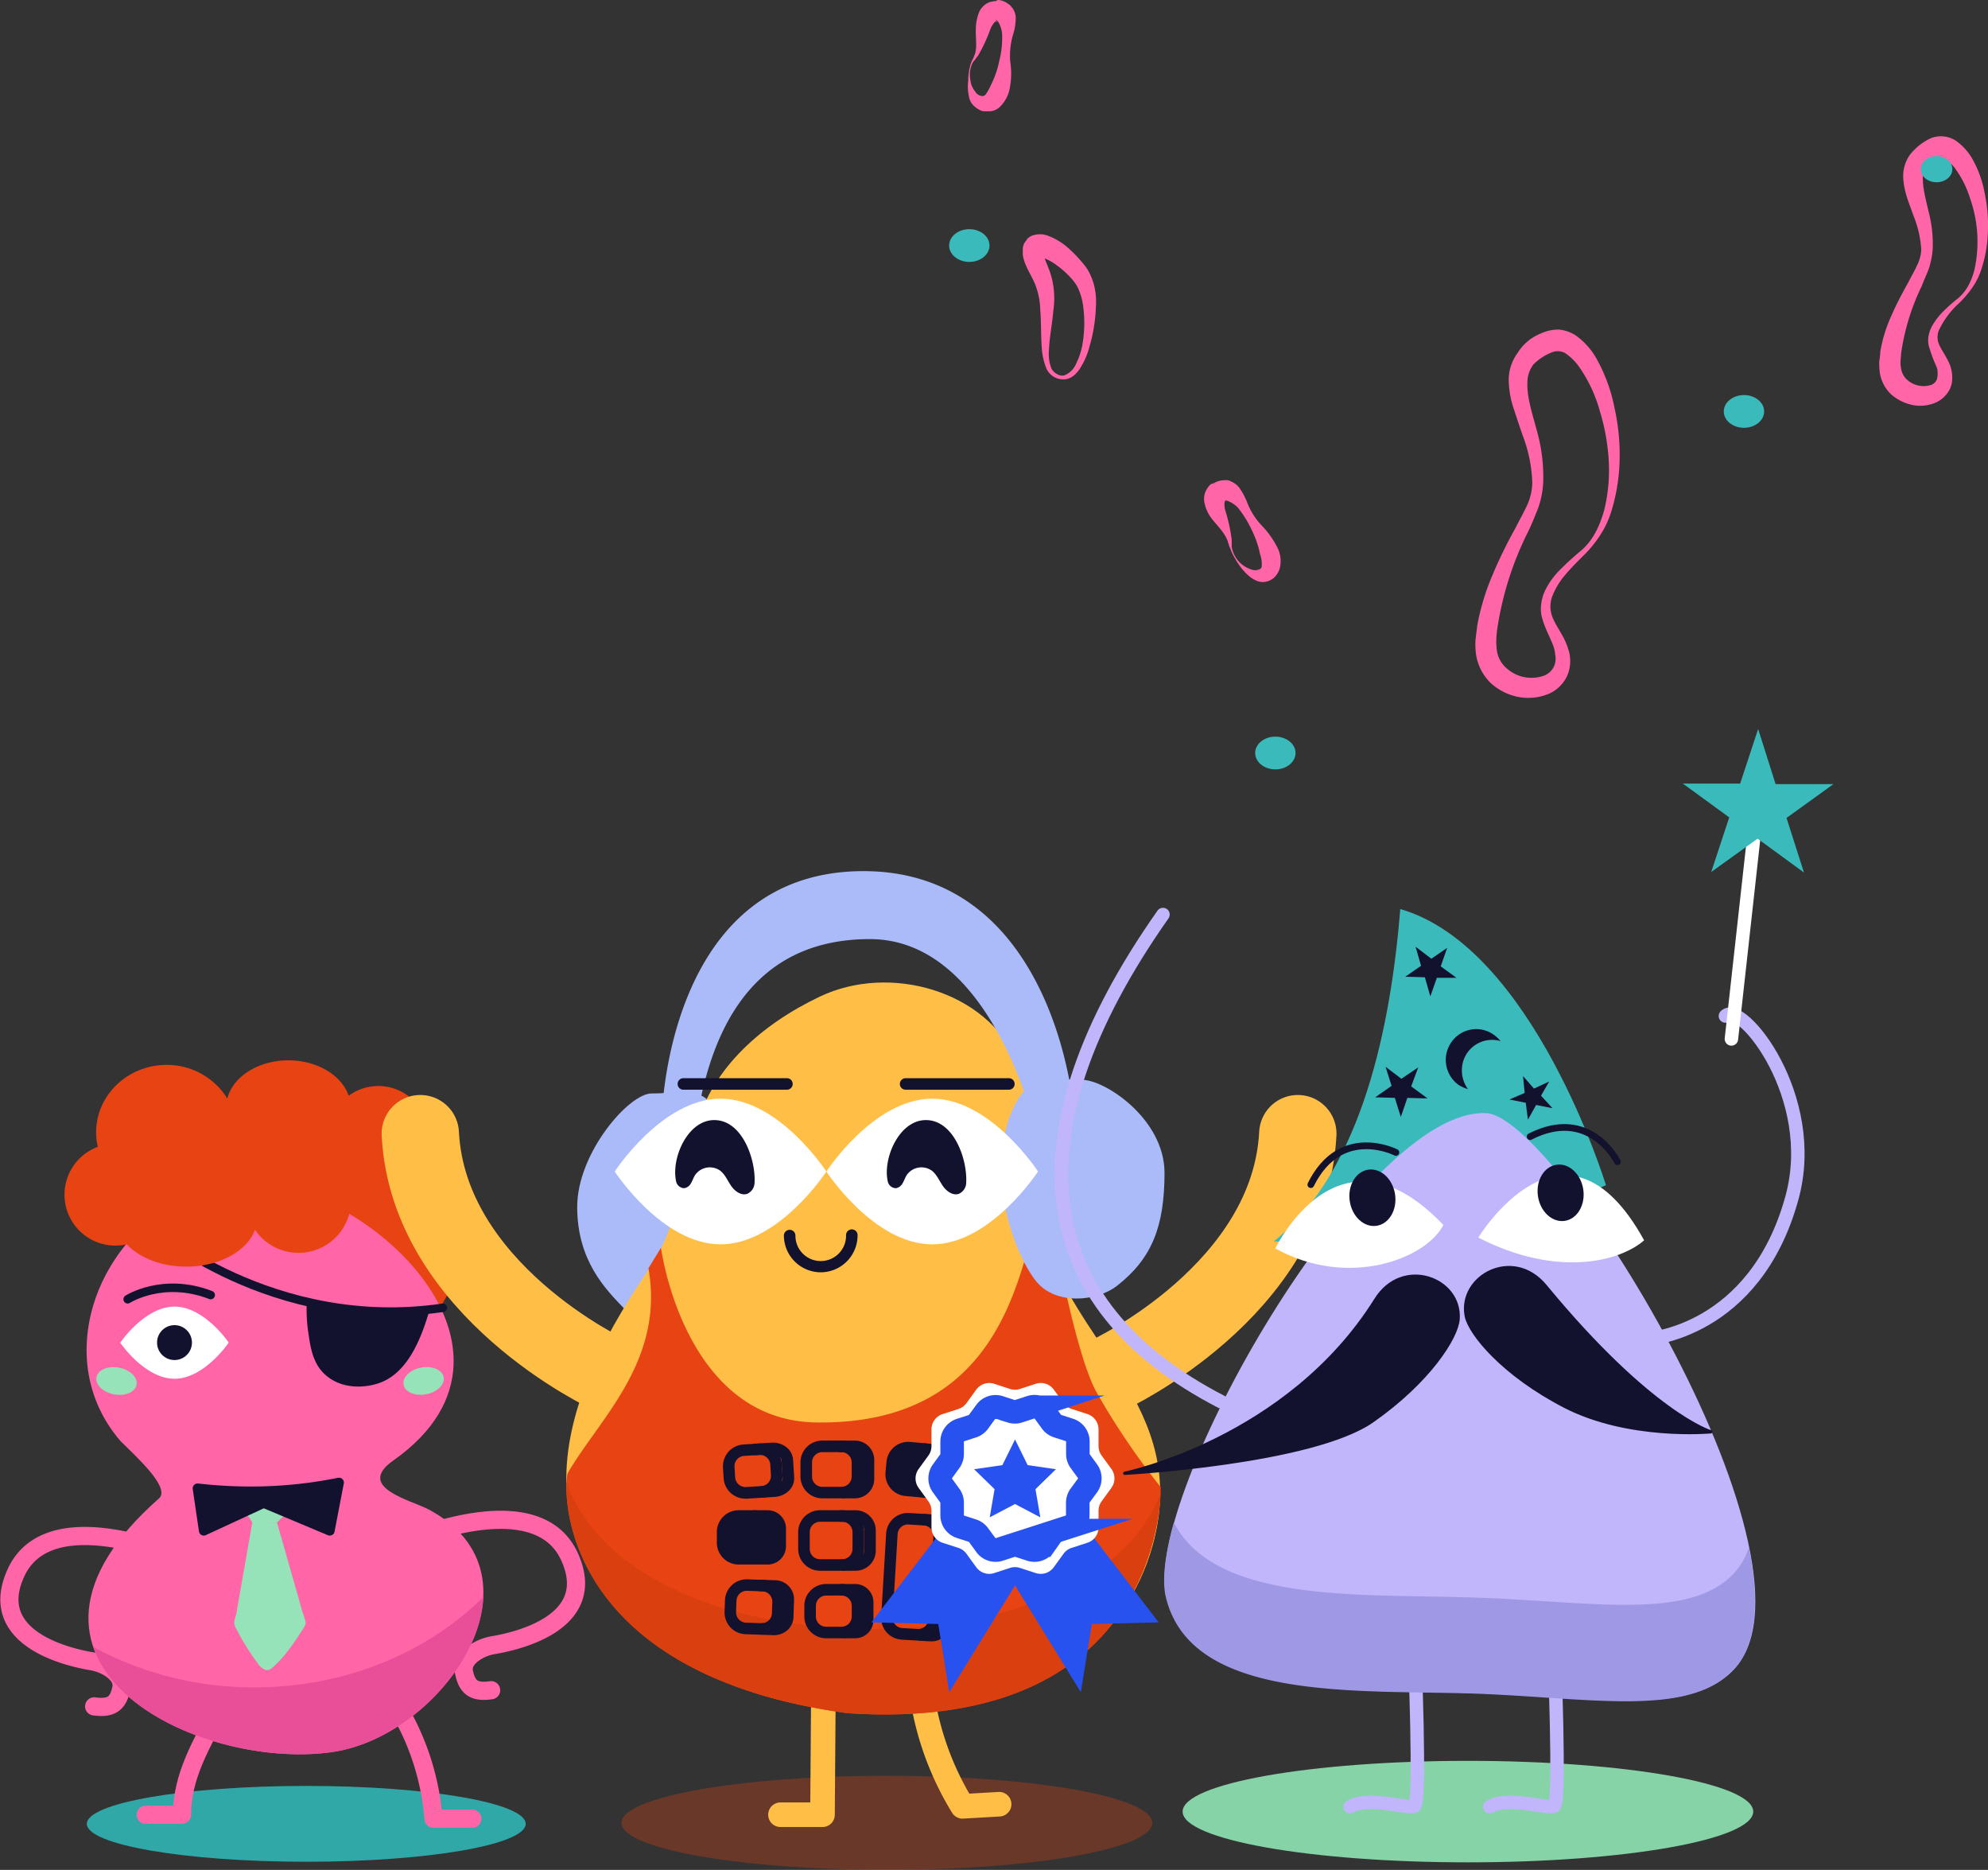 <svg xmlns="http://www.w3.org/2000/svg" width="591.122" height="555.858" viewBox="0 0 591.122 555.858">
  <rect x="0" y="0" width="591.122" height="555.858" fill="#333333" stroke="none"/>
  <g id="Group_534" data-name="Group 534" transform="translate(-91.711 -5541.986)">
    <g id="Skael_Character_Design_20200511-22" transform="translate(94.511 5857.189)">
      <path id="Path_16185" data-name="Path 16185" d="M114.15,35.86c0,1.155,3.007,26.145,3.007,26.145L150.016,99.06s7.428-17.959,13.891-20.682L150.016,55.542Z" transform="translate(-25.433 -18.013)" fill="#e84312"/>
      <ellipse id="Ellipse_13" data-name="Ellipse 13" cx="65.251" cy="11.272" rx="65.251" ry="11.272" transform="translate(23.018 215.694)" fill="#31a8a8"/>
      <path id="Path_16186" data-name="Path 16186" d="M146,239.69a75.713,75.713,0,0,1,9.919,31.928h11.556" transform="translate(-29.836 -46.195)" fill="none" stroke="#ff65a7" stroke-linecap="round" stroke-linejoin="round" stroke-width="5.4"/>
      <path id="Path_16187" data-name="Path 16187" d="M80.5,238.22c-5.748,11.246-11.409,20.3-11.5,32.04H58.24" transform="translate(-17.703 -45.991)" fill="none" stroke="#ff65a7" stroke-linecap="round" stroke-linejoin="round" stroke-width="5.4"/>
      <path id="Path_16188" data-name="Path 16188" d="M65.524,187.168s-41.95-19.691-52.368,2.982c-8.979,19.544,15.46,25.137,22.405,26.3a14.581,14.581,0,0,1,5.713,2.223c1.93,1.3,3.731,3.266,3.188,5.877-.922,4.481-2.93,6.032-8.066,5.334" transform="translate(-11.199 -37.836)" fill="none" stroke="#ff65a7" stroke-linecap="round" stroke-linejoin="round" stroke-width="5.4"/>
      <path id="Path_16189" data-name="Path 16189" d="M143.66,181.587s41.958-19.691,52.368,2.973c8.979,19.544-15.451,25.137-22.405,26.309a14.564,14.564,0,0,0-5.756,2.223c-1.93,1.31-3.723,3.275-3.18,5.886.922,4.481,2.93,6.075,8.057,5.334" transform="translate(-29.513 -37.065)" fill="none" stroke="#ff65a7" stroke-linecap="round" stroke-linejoin="round" stroke-width="5.4"/>
      <path id="Path_16190" data-name="Path 16190" d="M79.632,57.625c-34.814,6.48-55.151,49.18-31.79,76.428,4.1,4.145,15.175,13.9,11.5,17.14-54.979,48.447,11,81.116,51.411,75.4,33.332-4.714,65.363-52.5,28.886-72.085-5.317-2.852-22-6.584-10.617-14.6C178.19,105.27,114.447,51.144,79.632,57.625Z" transform="translate(-14.88 -20.949)" fill="#ff65a7"/>
      <path id="Path_16191" data-name="Path 16191" d="M81.7,110.8s-7.221,10.755-16.132,10.755-16.132-10.72-16.132-10.72,7.221-10.729,16.132-10.729S81.7,110.8,81.7,110.8Z" transform="translate(-16.486 -26.896)" fill="#fff"/>
      <path id="Path_16192" data-name="Path 16192" d="M60.12,72.51S96,104.093,146.854,96.639" transform="translate(-17.963 -23.081)" fill="none" stroke="#12122f" stroke-linecap="round" stroke-linejoin="round" stroke-width="2.53"/>
      <path id="Path_16193" data-name="Path 16193" d="M113.782,98.45l18.278,2.9,18.234-.414c-2.482,8.393-6.575,19.381-15.942,21.974-4.541,1.258-9.729,1.017-13.71-1.723-4.55-3.1-5.567-7.8-6.3-12.969a47.8,47.8,0,0,1-.56-9.764Z" transform="translate(-25.375 -26.667)" fill="#12122f"/>
      <path id="Path_16194" data-name="Path 16194" d="M52,97.023s10.513-6.747,24.689-1.25" transform="translate(-16.84 -25.999)" fill="none" stroke="#12122f" stroke-linecap="round" stroke-linejoin="round" stroke-width="2.53"/>
      <path id="Path_16195" data-name="Path 16195" d="M94.138,174.55l-.922,5.3L90.6,194.758l-1.172,6.7c-.155.862-.586,1.922-.664,2.792s.707,2.068,1.094,2.835c.81,1.594,1.723,3.137,2.68,4.653s1.973,3.068,3.085,4.507a5.05,5.05,0,0,0,2.456,2.154c1.094.284,1.723-.4,2.482-1.069a32.419,32.419,0,0,0,4.214-4.679,59.767,59.767,0,0,0,3.671-5.257c.474-.767,1.723-2.266,1.551-3.249a22.316,22.316,0,0,0-.862-2.706l-1.8-6.325-4.128-14.52-1.723-6.032Z" transform="translate(-21.923 -37.188)" fill="#96e2b9"/>
      <path id="Path_16196" data-name="Path 16196" d="M94.688,173.644l-2.008-3.068L98.238,168l6.713,2.827-2.921,2.818Z" transform="translate(-22.464 -36.283)" fill="#96e2b9"/>
      <path id="Path_16197" data-name="Path 16197" d="M118.18,160.8l-2.749,14.322-19.656-8.247-17.812,8.247-1.853-12.6a141.5,141.5,0,0,0,19.2.862A132.44,132.44,0,0,0,118.18,160.8Z" transform="translate(-20.173 -35.287)" fill="#12122f" stroke="#12122f" stroke-linecap="round" stroke-linejoin="round" stroke-width="2.89"/>
      <ellipse id="Ellipse_14" data-name="Ellipse 14" cx="6.067" cy="4.033" rx="6.067" ry="4.033" transform="translate(116.445 92.475) rotate(-10.74)" fill="#96e2b9"/>
      <ellipse id="Ellipse_15" data-name="Ellipse 15" cx="4.033" cy="6.067" rx="4.033" ry="6.067" transform="translate(25.131 98.157) rotate(-79.26)" fill="#96e2b9"/>
      <path id="Path_16198" data-name="Path 16198" d="M115.994,161.83s-11.978,2.43-19.734,2.344-17.08-.862-17.08-.862" transform="translate(-20.598 -35.43)" fill="none" stroke="#12122f" stroke-linecap="round" stroke-linejoin="round" stroke-width="2.53"/>
      <path id="Path_16199" data-name="Path 16199" d="M88.1,227.145a100.108,100.108,0,0,1-47.964-12c7.678,22.474,44.7,34.961,70.939,31.247,22.345-3.163,44.113-25.689,45.035-46.086C139.5,216.752,115.2,227.145,88.1,227.145Z" transform="translate(-15.2 -40.75)" fill="#e84f98"/>
      <path id="Path_16200" data-name="Path 16200" d="M150.208,60.995a7.307,7.307,0,0,0-3.447.9A14.8,14.8,0,0,0,138.35,39.3a13.311,13.311,0,0,0,.086-1.56A14.908,14.908,0,0,0,114.7,25.68c-2.042-6.032-9.272-10.53-17.916-10.53-9.031,0-16.537,4.895-18.166,11.358a21.061,21.061,0,0,0-18.1-10c-11.539.034-20.914,9.005-20.914,20.053a19.2,19.2,0,0,0,.5,4.309,15.149,15.149,0,0,0,5.257,29.36,15.511,15.511,0,0,0,3.369-.388c3.749,3.99,10.272,6.635,17.7,6.635,9.876,0,18.1-4.671,20.423-10.953A15.617,15.617,0,0,0,112.713,48a14.813,14.813,0,0,0,7.058,4.154,12.868,12.868,0,0,0-.078,1.422,14.787,14.787,0,0,0,23.827,11.72,7.394,7.394,0,1,0,6.713-4.309ZM104.639,41.83a19.82,19.82,0,0,0,4.093-1.982,14.8,14.8,0,0,0,2.3,6.084A15.511,15.511,0,0,0,104.639,41.83Z" transform="translate(-13.828 -15.15)" fill="#e84312"/>
      <circle id="Ellipse_16" data-name="Ellipse 16" cx="5.188" cy="5.188" r="5.188" transform="translate(43.898 78.72)" fill="#12122f"/>
    </g>
    <g id="Group_533" data-name="Group 533" transform="translate(216.684 5800.947)">
      <path id="Path_29059" data-name="Path 29059" d="M688.94,349.56S742.6,324.641,744.984,278" transform="translate(-484.058 -199.959)" fill="none" stroke="#ffbf46" stroke-linecap="round" stroke-linejoin="round" stroke-width="23"/>
      <path id="Path_29060" data-name="Path 29060" d="M110.894,349.56S57.225,324.641,54.85,278" transform="translate(-54.85 -199.959)" fill="none" stroke="#ffbf46" stroke-linecap="round" stroke-linejoin="round" stroke-width="23"/>
      <ellipse id="Ellipse_46" data-name="Ellipse 46" cx="78.93" cy="13.988" rx="78.93" ry="13.988" transform="translate(59.805 268.922)" fill="#e84312" opacity="0.3"/>
      <path id="Path_29061" data-name="Path 29061" d="M221.441,240.235c8.824.107,19.71-3.748,19,11.354s-2.362,37.759-5.9,46-16.042,12.123-21.458,6.462-13.836-14.088-13.836-30.1S214.679,240.142,221.441,240.235Z" transform="translate(-152.593 -174.15)" fill="#abbbf9"/>
      <path id="Path_29062" data-name="Path 29062" d="M214.246,223.349c-3.137,4.74-6.226,9.451-9.012,14.188-11.131,18.934-19.794,41.281-14.333,62.554,4.524,17.661,18.308,31.768,34.033,40.993,42.945,25.2,122.831,22.056,138.615-34.8,11.441-41.21-23.91-59.537-33.335-94.707-4.31-16.1-.275-34.011-6.966-49.278-9.2-21-37.875-29.044-58.583-19.212-17.374,8.252-31.833,21.2-36.68,38.234C223.849,195.859,222.754,210.492,214.246,223.349Z" transform="translate(-145.804 -105.818)" fill="#ffbf46"/>
      <path id="Path_29063" data-name="Path 29063" d="M519.955,815.852a3.664,3.664,0,0,1-3.112-1.735,91.837,91.837,0,0,1-13.067-38.3,3.654,3.654,0,1,1,7.268-.769,84.46,84.46,0,0,0,10.908,33.374l8.659-.5a3.652,3.652,0,1,1,.42,7.293l-10.866.627Z" transform="translate(-358.709 -534.192)" fill="#ffbf46"/>
      <path id="Path_29064" data-name="Path 29064" d="M391.208,814.956H378.623a3.654,3.654,0,0,1,0-7.306h8.95l.271-37.252a3.654,3.654,0,0,1,3.654-3.628h.032a3.654,3.654,0,0,1,3.625,3.683l-.3,40.89A3.651,3.651,0,0,1,391.208,814.956Z" transform="translate(-271.608 -530.802)" fill="#ffbf46"/>
      <path id="Path_29065" data-name="Path 29065" d="M528.721,230.381h-30.7a1.716,1.716,0,1,1,0-3.431h30.7a1.716,1.716,0,0,1,0,3.431Z" transform="translate(-353.669 -165.404)" fill="#12122f"/>
      <path id="Path_29066" data-name="Path 29066" d="M276.86,110.957s.669-74.487,60.05-74.487c53.162,0,63.42,62.26,63.078,80.726H389.044s-12.3-60.522-50.254-60.522-48.467,32.056-51.869,56.677A28.637,28.637,0,0,1,276.86,110.957Z" transform="translate(-205.126 -36.47)" fill="#abbbf9"/>
      <path id="Path_29067" data-name="Path 29067" d="M272.889,496.444c-85.476-11.771-84.717-65.491-83.234-71.3,9.312-16.156,28.906-33.31,24.043-60.991l3.732-6.081s6.7,51.478,46.312,51.947c54.183.646,60.2-43.148,65.954-63.815,7.58,2.585,3.709,3.2,3.709,3.2s6.947,40.089,13.655,51.866a219.732,219.732,0,0,0,18.954,27.965s1.767,73.482-93.121,67.207Z" transform="translate(-145.858 -246.123)" fill="#e84312"/>
      <path id="Path_29068" data-name="Path 29068" d="M279.609,642.1c-37.426,0-75.931-12.828-88.442-39.258a5.805,5.805,0,0,1-1.176-2.7c-.229-.582-.443-1.173-.646-1.767-.646,12.278,5.493,58.011,83.55,68.761,86.171,5.69,92.63-54.386,93.092-65.469C355.434,629.425,318.127,642.1,279.609,642.1Z" transform="translate(-145.86 -416.82)" fill="#da3f10"/>
      <path id="Path_29069" data-name="Path 29069" d="M627.161,349.786V349.4s3.877-.6-3.709-3.2c-.052.194-.107.4-.162.595Q625.264,348.249,627.161,349.786Z" transform="translate(-439.621 -246.123)" fill="#da3f10"/>
      <path id="Path_29070" data-name="Path 29070" d="M340.037,579.453a6.492,6.492,0,0,1-6.462-6.071l-.191-3.16a6.485,6.485,0,0,1,6.075-6.866l4.543-.281a6.482,6.482,0,0,1,6.869,6.078l.194,3.157a6.5,6.5,0,0,1-6.078,6.873h0l-4.543.275C340.3,579.449,340.163,579.453,340.037,579.453Zm4.847-2Zm-.481-10.986h-.191l-4.543.278a3.057,3.057,0,0,0-2.863,3.231l.194,3.163A3.1,3.1,0,0,0,340.231,576l4.546-.278a3.057,3.057,0,0,0,2.863-3.231l-.194-3.16a3.056,3.056,0,0,0-3.047-2.869Z" transform="translate(-243.378 -392.914)" fill="#12122f"/>
      <path id="Path_29071" data-name="Path 29071" d="M361.711,578.6a1.716,1.716,0,0,1-.1-3.428l3.677-.223a3.2,3.2,0,0,0,1.977-.811,1.774,1.774,0,0,0,.6-1.36l-.323-5.247a1.767,1.767,0,0,0-.766-1.292,3.231,3.231,0,0,0-2.061-.565l-4.714.288a1.716,1.716,0,1,1-.213-3.422l4.717-.287a6.521,6.521,0,0,1,4.317,1.231,5.17,5.17,0,0,1,2.145,3.845l.323,5.247a5.17,5.17,0,0,1-1.661,4.052,6.542,6.542,0,0,1-4.126,1.745l-3.68.226Z" transform="translate(-260.121 -392.354)" fill="#12122f"/>
      <path id="Path_29072" data-name="Path 29072" d="M416.888,577.52H411.2a6.491,6.491,0,0,1-6.485-6.485v-4.2a6.491,6.491,0,0,1,6.485-6.485h5.684a6.491,6.491,0,0,1,6.485,6.485v4.2A6.491,6.491,0,0,1,416.888,577.52ZM411.2,563.791a3.057,3.057,0,0,0-3.053,3.057v4.2A3.056,3.056,0,0,0,411.2,574.1h5.684a3.056,3.056,0,0,0,3.057-3.053v-4.2a3.06,3.06,0,0,0-3.057-3.057Z" transform="translate(-291.673 -391.079)" fill="#12122f"/>
      <path id="Path_29073" data-name="Path 29073" d="M442.07,577.544h-3.354a1.716,1.716,0,0,1,0-3.432h3.354a2.307,2.307,0,0,0,2.307-2.307v-5.68a2.31,2.31,0,0,0-2.307-2.31h-4.3a1.716,1.716,0,1,1,0-3.428h4.3a5.745,5.745,0,0,1,5.738,5.738v5.68A5.745,5.745,0,0,1,442.07,577.544Z" transform="translate(-312.832 -391.102)" fill="#12122f"/>
      <rect id="Rectangle_171" data-name="Rectangle 171" width="12.705" height="14.091" rx="6.352" transform="translate(139.577 183.588) rotate(-84.77)" fill="#12122f"/>
      <path id="Path_29074" data-name="Path 29074" d="M493.908,578.061a4.757,4.757,0,0,1-.6-.026l-4.523-.417a6.481,6.481,0,0,1-5.868-7.047l.291-3.153a6.485,6.485,0,0,1,7.047-5.865l4.524.414a6.485,6.485,0,0,1,5.868,7.05l-.288,3.15A6.485,6.485,0,0,1,493.908,578.061Zm-4.262-13.105a3.06,3.06,0,0,0-3.037,2.776l-.288,3.154a3.047,3.047,0,0,0,2.74,3.318l4.524.417h0a3.067,3.067,0,0,0,2.262-.695,3.034,3.034,0,0,0,1.089-2.068l.288-3.154a3.057,3.057,0,0,0-2.763-3.318l-4.524-.417a2.823,2.823,0,0,0-.3-.013Z" transform="translate(-344.582 -391.874)" fill="#12122f"/>
      <path id="Path_29075" data-name="Path 29075" d="M518.438,579.348a3.815,3.815,0,0,1-.507-.023l-3.089-.281a1.717,1.717,0,0,1,.323-3.419l3.092.285a2.081,2.081,0,0,0,1.47-.456,2.007,2.007,0,0,0,.714-1.36l.478-5.234a2.007,2.007,0,0,0-1.816-2.184l-3.971-.365a1.716,1.716,0,1,1,.323-3.415l3.948.349a5.441,5.441,0,0,1,4.918,5.916l-.465,5.244a5.438,5.438,0,0,1-5.406,4.944Z" transform="translate(-365.16 -392.794)" fill="#12122f"/>
      <rect id="Rectangle_172" data-name="Rectangle 172" width="14.091" height="12.705" rx="6.352" transform="translate(89.893 191.698)" fill="#12122f"/>
      <path id="Path_29076" data-name="Path 29076" d="M338.788,640.586h-4.553a6.494,6.494,0,0,1-6.485-6.485v-3.167a6.491,6.491,0,0,1,6.485-6.485h4.553a6.491,6.491,0,0,1,6.491,6.485V634.1A6.491,6.491,0,0,1,338.788,640.586Zm-4.553-12.7a3.057,3.057,0,0,0-3.053,3.053V634.1a3.057,3.057,0,0,0,3.053,3.053h4.553a3.057,3.057,0,0,0,3.057-3.053v-3.167a3.057,3.057,0,0,0-3.057-3.053Z" transform="translate(-239.572 -434.467)" fill="#12122f"/>
      <path id="Path_29077" data-name="Path 29077" d="M362.6,640.586h-3.105a1.716,1.716,0,1,1,0-3.431H362.6a2.013,2.013,0,0,0,2.01-2.01v-5.257a2.01,2.01,0,0,0-2.01-2.006h-3.981a1.716,1.716,0,1,1,0-3.431H362.6a5.444,5.444,0,0,1,5.438,5.438v5.257A5.448,5.448,0,0,1,362.6,640.586Z" transform="translate(-259.304 -434.467)" fill="#12122f"/>
      <path id="Path_29078" data-name="Path 29078" d="M415.7,642.441h-6.611a6.494,6.494,0,0,1-6.485-6.485v-5.021a6.491,6.491,0,0,1,6.485-6.485H415.7a6.491,6.491,0,0,1,6.485,6.485v5.021A6.494,6.494,0,0,1,415.7,642.441Zm-6.611-14.559a3.057,3.057,0,0,0-3.053,3.053v5.021a3.057,3.057,0,0,0,3.053,3.053H415.7a3.057,3.057,0,0,0,3.053-3.053v-5.021a3.057,3.057,0,0,0-3.053-3.053Z" transform="translate(-290.238 -434.467)" fill="#12122f"/>
      <path id="Path_29079" data-name="Path 29079" d="M442.285,642.461h-3.554a1.716,1.716,0,0,1,0-3.432h3.554a2.553,2.553,0,0,0,2.553-2.553v-6.013a2.553,2.553,0,0,0-2.553-2.552h-4.559a1.716,1.716,0,0,1,0-3.431h4.559a5.99,5.99,0,0,1,6,5.984v6.023A5.99,5.99,0,0,1,442.285,642.461Z" transform="translate(-312.852 -434.487)" fill="#12122f"/>
      <path id="Path_29080" data-name="Path 29080" d="M345.874,704.457h-.229L341.1,704.3a6.462,6.462,0,0,1-6.255-6.7l.116-3.36a6.459,6.459,0,0,1,6.7-6.255l4.549.158a6.485,6.485,0,0,1,6.255,6.7l-.116,3.36A6.485,6.485,0,0,1,345.874,704.457Zm-4.439-13.06a3.06,3.06,0,0,0-3.053,2.95l-.116,3.36a3.063,3.063,0,0,0,2.947,3.16l4.55.159a.611.611,0,0,0,.11,0,3.053,3.053,0,0,0,3.05-2.95l.116-3.36a3.056,3.056,0,0,0-2.947-3.16l-4.546-.158Z" transform="translate(-244.369 -477.462)" fill="#12122f"/>
      <path id="Path_29081" data-name="Path 29081" d="M368.193,704.865h-.223l-3.435-.129a1.716,1.716,0,0,1,.116-3.428l3.428.12a2.662,2.662,0,0,0,1.771-.595,1.919,1.919,0,0,0,.7-1.386l.184-5.335a2.257,2.257,0,0,0-2.326-2.152l-4.394-.152a1.716,1.716,0,0,1,.116-3.428l4.4.152a5.677,5.677,0,0,1,5.635,5.7l-.174,5.338a5.332,5.332,0,0,1-1.9,3.877A5.987,5.987,0,0,1,368.193,704.865Z" transform="translate(-263.03 -477.741)" fill="#12122f"/>
      <path id="Path_29082" data-name="Path 29082" d="M419.308,708.456h-4.553a6.492,6.492,0,0,1-6.485-6.485V698.8a6.491,6.491,0,0,1,6.485-6.485h4.553a6.491,6.491,0,0,1,6.485,6.485v3.167A6.491,6.491,0,0,1,419.308,708.456Zm-4.553-12.7A3.057,3.057,0,0,0,411.7,698.8v3.167a3.06,3.06,0,0,0,3.053,3.057h4.553a3.063,3.063,0,0,0,3.057-3.057V698.8a3.06,3.06,0,0,0-3.057-3.053Z" transform="translate(-294.076 -480.407)" fill="#12122f"/>
      <path id="Path_29083" data-name="Path 29083" d="M443.116,708.456h-3.105a1.716,1.716,0,1,1,0-3.428h3.105a2.01,2.01,0,0,0,2.007-2.01v-5.257a2.01,2.01,0,0,0-2.007-2.01h-3.981a1.716,1.716,0,0,1,0-3.431h3.981a5.444,5.444,0,0,1,5.438,5.441v5.257A5.444,5.444,0,0,1,443.116,708.456Z" transform="translate(-313.807 -480.407)" fill="#12122f"/>
      <path id="Path_29084" data-name="Path 29084" d="M489.985,664.892h-.4l-4.543-.271a6.482,6.482,0,0,1-6.071-6.873l1.477-24.692a6.462,6.462,0,0,1,6.843-6.081l4.543.271a6.5,6.5,0,0,1,6.088,6.86l-1.477,24.7a6.485,6.485,0,0,1-6.462,6.1Zm-3.079-34.505a3.06,3.06,0,0,0-3.05,2.872l-1.477,24.692a3.057,3.057,0,0,0,2.869,3.231l4.543.272h0a3.041,3.041,0,0,0,3.231-2.866L494.5,633.9a3.06,3.06,0,0,0-2.866-3.231l-4.546-.271Z" transform="translate(-341.925 -436.168)" fill="#12122f"/>
      <path id="Path_29085" data-name="Path 29085" d="M514.918,665.725h-.323l-3.1-.184a1.713,1.713,0,0,1-1.615-1.813,1.732,1.732,0,0,1,1.813-1.616l3.1.184a2.013,2.013,0,0,0,2.123-1.887l1.616-26.78a2.016,2.016,0,0,0-1.887-2.126l-3.971-.239a1.709,1.709,0,0,1-1.615-1.813,1.742,1.742,0,0,1,1.813-1.616l3.971.236a5.447,5.447,0,0,1,5.105,5.751l-1.615,26.783a5.445,5.445,0,0,1-5.422,5.118Z" transform="translate(-362.855 -436.758)" fill="#12122f"/>
      <path id="Path_29086" data-name="Path 29086" d="M613.308,227.883c-8.824.11-16.156-3.3-21.474,10.853-7.025,18.7,1.648,41.455,7.945,49.145,5.7,6.95,17.81,6.023,23.981,1.2,10.317-8.078,14.088-17.548,14.088-33.565S620.064,227.8,613.308,227.883Z" transform="translate(-416.559 -165.843)" fill="#abbbf9"/>
      <path id="Path_29087" data-name="Path 29087" d="M324.211,230.381h-30.7a1.716,1.716,0,1,1,0-3.431h30.7a1.716,1.716,0,1,1,0,3.431Z" transform="translate(-215.238 -165.404)" fill="#12122f"/>
      <path id="Path_29088" data-name="Path 29088" d="M400.4,378.811a10.986,10.986,0,0,1-10.957-10.957,1.716,1.716,0,0,1,3.431,0,7.528,7.528,0,1,0,15.055,0,1.716,1.716,0,1,1,3.427,0A10.986,10.986,0,0,1,400.4,378.811Z" transform="translate(-281.33 -259.558)" fill="#12122f"/>
      <path id="Path_29089" data-name="Path 29089" d="M428.54,267.469s14.088,21.648,31.468,21.648,31.465-21.648,31.465-21.648-14.088-21.649-31.465-21.649S428.54,267.469,428.54,267.469Z" transform="translate(-307.796 -178.177)" fill="#fff"/>
      <path id="Path_29090" data-name="Path 29090" d="M484.168,280.686a12.723,12.723,0,0,0,.249,2.924,2.532,2.532,0,0,0,2.456,2.142,2.827,2.827,0,0,0,2.019-1.532c.443-.756.711-1.616,1.176-2.355a5.332,5.332,0,0,1,7.454-1.344c1.512,1.163,2.242,3.047,3.335,4.611s3.008,2.94,4.795,2.262a3.7,3.7,0,0,0,2.116-3.312c.368-6.869-3.635-18.582-11.994-18.582C488.9,265.513,484.326,273.995,484.168,280.686Z" transform="translate(-345.446 -191.498)" fill="#12122f"/>
      <path id="Path_29091" data-name="Path 29091" d="M233.77,267.469s14.088,21.648,31.468,21.648S296.7,267.469,296.7,267.469s-14.088-21.649-31.465-21.649S233.77,267.469,233.77,267.469Z" transform="translate(-175.959 -178.177)" fill="#fff"/>
      <path id="Path_29092" data-name="Path 29092" d="M289.4,280.686a12.553,12.553,0,0,0,.249,2.924,2.532,2.532,0,0,0,2.456,2.142,2.833,2.833,0,0,0,2.02-1.532c.446-.756.711-1.616,1.176-2.355a5.332,5.332,0,0,1,7.454-1.344c1.512,1.163,2.242,3.047,3.335,4.611s3,2.94,4.795,2.262A3.7,3.7,0,0,0,313,284.082c.365-6.869-3.635-18.582-11.994-18.582C294.13,265.513,289.555,273.995,289.4,280.686Z" transform="translate(-213.607 -191.498)" fill="#12122f"/>
      <path id="Path_29093" data-name="Path 29093" d="M592.39,605.8l30.162,39.358-19.874.491-3.257,20.275L569.21,616.9Z" transform="translate(-403.014 -421.843)" fill="#2852f0"/>
      <path id="Path_29094" data-name="Path 29094" d="M500.162,605.8,470,645.158l19.875.491,3.257,20.275L523.343,616.9Z" transform="translate(-335.86 -421.843)" fill="#2852f0"/>
      <path id="Path_29095" data-name="Path 29095" d="M541.659,509.144l4.711-1.535a4.782,4.782,0,0,1,5.344,1.735l2.908,4.01a4.763,4.763,0,0,0,2.391,1.738l4.714,1.531a4.769,4.769,0,0,1,3.286,4.54v4.953a4.785,4.785,0,0,0,.915,2.815l2.907,4a4.776,4.776,0,0,1,0,5.619l-2.908,4.007a4.776,4.776,0,0,0-.915,2.821v4.944a4.776,4.776,0,0,1-3.3,4.546L557,556.4a4.782,4.782,0,0,0-2.391,1.738l-2.908,4.01a4.772,4.772,0,0,1-5.344,1.735l-4.711-1.532a4.765,4.765,0,0,0-2.956,0l-4.695,1.532a4.769,4.769,0,0,1-5.344-1.735l-2.908-4.01a4.8,4.8,0,0,0-2.391-1.738l-4.714-1.525a4.782,4.782,0,0,1-3.3-4.546v-4.944a4.75,4.75,0,0,0-.911-2.811l-2.908-4.007a4.775,4.775,0,0,1,0-5.619l2.908-4a4.761,4.761,0,0,0,.911-2.814v-4.963a4.779,4.779,0,0,1,3.3-4.54l4.714-1.528a4.778,4.778,0,0,0,2.391-1.738l2.908-4.01a4.779,4.779,0,0,1,5.344-1.738l4.708,1.535A4.767,4.767,0,0,0,541.659,509.144Z" transform="translate(-363.343 -355.221)" fill="#fff"/>
      <path id="Path_29096" data-name="Path 29096" d="M556.623,530.528l3.538-1.154a3.583,3.583,0,0,1,4.013,1.292l2.188,3.011a3.587,3.587,0,0,0,1.8,1.292l3.554,1.147a3.593,3.593,0,0,1,2.481,3.415v3.722a3.6,3.6,0,0,0,.685,2.113l2.191,3.011a3.59,3.59,0,0,1,0,4.22l-2.22,3.028a3.6,3.6,0,0,0-.685,2.113v3.722a3.587,3.587,0,0,1-2.481,3.415l-3.554,1.147a3.606,3.606,0,0,0-1.8,1.292l-2.145,3.034a3.577,3.577,0,0,1-4.013,1.292l-3.551-1.154a3.581,3.581,0,0,0-2.223,0l-3.554,1.15a3.583,3.583,0,0,1-4.016-1.292l-2.184-3.015a3.608,3.608,0,0,0-1.8-1.292l-3.554-1.147a3.586,3.586,0,0,1-2.482-3.415v-3.732a3.578,3.578,0,0,0-.688-2.113l-2.187-3.008a3.577,3.577,0,0,1,0-4.22l2.188-3.011a3.578,3.578,0,0,0,.688-2.113v-3.722a3.593,3.593,0,0,1,2.482-3.415L542.849,535a3.587,3.587,0,0,0,1.8-1.292l2.184-3.011a3.59,3.59,0,0,1,4.016-1.292l3.554,1.154A3.58,3.58,0,0,0,556.623,530.528Z" transform="translate(-378.672 -369.991)" fill="#fff" stroke="#2852f0" stroke-miterlimit="10" stroke-width="7"/>
      <path id="Path_29097" data-name="Path 29097" d="M576.665,559.37l3.758,7.619,8.407,1.221-6.084,5.926,1.438,8.372-7.519-3.952-7.519,3.952,1.438-8.372L564.5,568.21l8.4-1.221Z" transform="translate(-399.826 -390.415)" fill="#2852f0"/>
    </g>
    <g id="Skael_Character_Design_20200528-16" transform="translate(373.932 5541.986)">
      <ellipse id="Ellipse_6" data-name="Ellipse 6" cx="84.835" cy="15.085" rx="84.835" ry="15.085" transform="translate(69.425 523.445)" fill="#85d3a6"/>
      <path id="Path_16162" data-name="Path 16162" d="M108.141,310s1.946,46.391,0,47.365-13.625-3.082-19.141.162" transform="translate(30.223 179.543)" fill="none" stroke="#c1b6fc" stroke-linecap="round" stroke-linejoin="round" stroke-width="4"/>
      <path id="Path_16163" data-name="Path 16163" d="M133.741,310s1.947,46.391,0,47.365-13.625-3.082-19.141.162" transform="translate(46.148 179.543)" fill="none" stroke="#c1b6fc" stroke-linecap="round" stroke-linejoin="round" stroke-width="4"/>
      <path id="Path_16164" data-name="Path 16164" d="M173.785,256.877s-21.574-70.723-61.152-82.077C109.875,208.539,101.6,252.335,75,273.585,131.611,276.018,173.785,256.877,173.785,256.877Z" transform="translate(21.514 95.438)" fill="#3bbabc"/>
      <path id="Path_16165" data-name="Path 16165" d="M130.041,207.022l-4.542,2.109-3.244-3.731.487,5.028-4.542,1.946,4.866.973.649,5.028,2.433-4.38,4.866.973-3.406-3.731Z" transform="translate(48.388 114.474)" fill="#12122f"/>
      <path id="Path_16166" data-name="Path 16166" d="M111.59,182.024l-4.7,3.244-4.7-3.569,1.622,5.677-4.7,3.244,5.839.162,1.622,5.677,1.946-5.515h5.839l-4.7-3.406Z" transform="translate(36.506 99.731)" fill="#12122f"/>
      <path id="Path_16167" data-name="Path 16167" d="M106.414,203.862l-5.028,3.406-4.7-3.569,1.784,5.677L93.6,212.784l5.839.162,1.784,5.677,1.946-5.677,6,.162-4.866-3.569Z" transform="translate(33.084 113.416)" fill="#12122f"/>
      <path id="Path_16168" data-name="Path 16168" d="M120.748,198.423a12.019,12.019,0,0,1,2.109,1.947,8.977,8.977,0,0,0-11.192,6.164,9.59,9.59,0,0,0,1.46,8.11,12.554,12.554,0,0,1-2.6-1.135,9.157,9.157,0,0,1-2.433-12.652,8.962,8.962,0,0,1,12.652-2.433Z" transform="translate(41.135 109.123)" fill="#12122f"/>
      <path id="Path_16169" data-name="Path 16169" d="M150.713,212.209C114.378,210.263,48.522,326.079,55.5,355.763c7.462,31.631,57.259,27.575,92.945,28.873,33.415,1.3,61.8,6.813,75.265-6.488C254.85,347.977,172.449,213.507,150.713,212.209Z" transform="translate(9.062 118.695)" fill="#c1b6fc"/>
      <path id="Path_16170" data-name="Path 16170" d="M223.589,303.1c-13.463,13.139-42.012,7.624-75.265,6.488-32.928-1.3-78.022,2.271-90.512-22.385-2.6,9.246-3.569,17.032-2.433,22.06,7.462,31.631,57.259,27.575,92.945,28.873,33.415,1.3,61.8,6.813,75.265-6.488,7.624-7.3,8.435-20.925,5.191-36.983A20.941,20.941,0,0,1,223.589,303.1Z" transform="translate(9.017 165.36)" fill="#9f98e5"/>
      <path id="Path_16171" data-name="Path 16171" d="M83.644,320.652C27.682,291.779,20.058,241.494,66.288,175.8" transform="translate(-2.702 96.06)" fill="none" stroke="#c1b6fc" stroke-linecap="round" stroke-linejoin="round" stroke-width="4"/>
      <path id="Path_16172" data-name="Path 16172" d="M143.4,290.635s32.117-1.784,43.147-42.012c8.273-30.171-15.248-58.882-19.789-54.015" transform="translate(64.064 107.423)" fill="none" stroke="#c1b6fc" stroke-linecap="round" stroke-linejoin="round" stroke-width="4"/>
      <path id="Path_16173" data-name="Path 16173" d="M112.5,242.1s25.629-42.174,49.311.811C154.836,249.072,136.182,254.263,112.5,242.1Z" transform="translate(44.842 125.79)" fill="#fff"/>
      <path id="Path_16174" data-name="Path 16174" d="M75.3,244.642s18.816-39.741,49.96-6.975C120.069,247.724,97.036,256.645,75.3,244.642Z" transform="translate(21.7 126.49)" fill="#fff"/>
      <path id="Path_16175" data-name="Path 16175" d="M107.1,220.157s-16.383-8.435-25.3,9.57" transform="translate(25.744 122.426)" fill="none" stroke="#12122f" stroke-linecap="round" stroke-linejoin="round" stroke-width="2"/>
      <path id="Path_16176" data-name="Path 16176" d="M147.953,225.006s-8.11-16.545-25.953-7.462" transform="translate(50.752 120.334)" fill="none" stroke="#12122f" stroke-linecap="round" stroke-linejoin="round" stroke-width="2"/>
      <ellipse id="Ellipse_7" data-name="Ellipse 7" cx="6.813" cy="8.435" rx="6.813" ry="8.435" transform="matrix(0.989, -0.146, 0.146, 0.989, 173.848, 347.236)" fill="#12122f"/>
      <ellipse id="Ellipse_8" data-name="Ellipse 8" cx="6.813" cy="8.435" rx="6.813" ry="8.435" transform="matrix(0.989, -0.146, 0.146, 0.989, 117.887, 348.703)" fill="#12122f"/>
      <path id="Path_16177" data-name="Path 16177" d="M183.052,289.322s-17.843-5.353-49.149-43.309c-9.57-11.679-25.791-2.92-23.52,8.921,1.135,5.353,11.03,17.356,29.2,26.764C158.721,291.593,183.052,289.322,183.052,289.322Z" transform="translate(43.391 136.311)" fill="#12122f" stroke="#12122f" stroke-linecap="round" stroke-linejoin="round" stroke-width="0.98"/>
      <path id="Path_16178" data-name="Path 16178" d="M47.7,300.668s48.5-9.895,74.616-51.582c7.948-12.814,25.3-6.326,24.493,5.677-.324,5.515-8.759,18.654-25.467,30.333C103.5,297.586,47.7,300.668,47.7,300.668Z" transform="translate(4.531 137.293)" fill="#12122f" stroke="#12122f" stroke-linecap="round" stroke-linejoin="round" stroke-width="0.98"/>
      <line id="Line_7" data-name="Line 7" y1="65.856" x2="7.299" transform="translate(232.606 242.988)" fill="none" stroke="#fff" stroke-linecap="round" stroke-linejoin="round" stroke-width="4"/>
      <path id="Path_16179" data-name="Path 16179" d="M150,158.021l13.788,10.057L158.435,184.3l13.788-9.895,13.788,10.057L180.82,168.24l13.95-10.057H177.575L172.385,141.8l-5.353,16.221Z" transform="translate(68.17 74.91)" fill="#3bbabc"/>
      <path id="Path_16180" data-name="Path 16180" d="M36.624,61.136a24.2,24.2,0,0,1,1.46,12.652c-.324,4.055-1.135,7.786-1.3,11.679a12.186,12.186,0,0,0,.649,5.353A3.516,3.516,0,0,0,39.057,92.6a2.815,2.815,0,0,0,2.271.487A6.426,6.426,0,0,0,44.9,89.522a20.784,20.784,0,0,0,1.784-5.353,37.034,37.034,0,0,0,.324-11.192,18.753,18.753,0,0,0-1.3-5.191,8.739,8.739,0,0,0-1.135-2.109,17.181,17.181,0,0,0-1.622-1.946,25.474,25.474,0,0,0-3.893-3.406,15.225,15.225,0,0,0-4.217-2.271,1.462,1.462,0,0,0-.811-.162c-.162,0-.324,0,.162-.162a1.959,1.959,0,0,0,1.135-1.135v-.162h0v.162a9.494,9.494,0,0,0,.324,2.109Zm-5.028,2.6c-.487-.973-.973-1.784-1.46-2.92A13.112,13.112,0,0,1,29,57.243V55.3a7.025,7.025,0,0,1,.162-.811c.162-.324.162-.649.487-.973.162-.324.487-.649.649-.973A3.893,3.893,0,0,1,32.244,51.4a6.507,6.507,0,0,1,3.082-.162,9.144,9.144,0,0,1,1.946.649A19.155,19.155,0,0,1,42.95,55.62a39.629,39.629,0,0,1,4.38,4.7,12.724,12.724,0,0,1,1.784,2.92,19.082,19.082,0,0,1,1.135,3.244,20.863,20.863,0,0,1,.487,6.326,47.571,47.571,0,0,1-1.946,11.841,20.779,20.779,0,0,1-2.271,5.515A9.45,9.45,0,0,1,44.734,92.6a5.267,5.267,0,0,1-2.92,1.622,5.566,5.566,0,0,1-5.677-2.92,19.141,19.141,0,0,1-1.46-6c-.324-4.055-.162-7.948-.487-11.679a21.431,21.431,0,0,0-2.6-9.895Z" transform="translate(-7.102 18.509)" fill="#ff65a7"/>
      <path id="Path_16181" data-name="Path 16181" d="M65.917,96.687a8.05,8.05,0,0,1,2.109-.487h1.135a2.306,2.306,0,0,1,.973.324,6.117,6.117,0,0,1,2.6,1.947A21.162,21.162,0,0,1,75,102.688a20.945,20.945,0,0,0,4.217,6.813,27.111,27.111,0,0,1,5.028,7.137,9.055,9.055,0,0,1,.649,5.028,6.009,6.009,0,0,1-1.3,2.92,4.373,4.373,0,0,1-1.3,1.135,4.858,4.858,0,0,1-1.622.649,4.462,4.462,0,0,1-2.92-.324,9.2,9.2,0,0,1-2.109-1.3,18.223,18.223,0,0,1-2.92-3.244,25.816,25.816,0,0,1-2.109-3.569c-.324-.649-.487-1.3-.811-1.946-.162-.324-.162-.649-.324-.973s-.162-.649-.324-.973c-.973-2.433-2.92-4.217-4.7-6.488a11.338,11.338,0,0,1-2.109-4.7A5.447,5.447,0,0,1,63,98.958a6.351,6.351,0,0,1,1.3-1.622A4.857,4.857,0,0,0,65.917,96.687Zm2.758,5.84a.159.159,0,0,1-.162.162v-.162c0-.162-.162-.324-.162,0a6.7,6.7,0,0,0,.324,3.082,50.274,50.274,0,0,1,1.784,8.273v2.109a8.63,8.63,0,0,0,2.758,5.028,9.147,9.147,0,0,0,3.244,1.784,2.982,2.982,0,0,0,2.6-.324,1.23,1.23,0,0,0,.324-.649v-.811a7.577,7.577,0,0,0-.487-2.758,28.563,28.563,0,0,0-2.433-7.137,32.064,32.064,0,0,0-4.217-6.813,9.205,9.205,0,0,0-2.92-1.946q-.73-.243-.973,0C68.188,102.526,68.675,102.526,68.675,102.526Z" transform="translate(13.565 46.543)" fill="#ff65a7"/>
      <path id="Path_16182" data-name="Path 16182" d="M28.936,8.362a5.482,5.482,0,0,1,1.946.973,3.538,3.538,0,0,1,.811.649c.162.324.487.487.649.811a5.188,5.188,0,0,1,.811,3.082,15.926,15.926,0,0,1-.811,4.7,22.155,22.155,0,0,0-.811,7.948,22.783,22.783,0,0,1-.324,8.759,10.7,10.7,0,0,1-2.6,4.542,5.033,5.033,0,0,1-2.92,1.46H23.907a3.13,3.13,0,0,1-1.622-.487,6.6,6.6,0,0,1-2.271-1.947,5.449,5.449,0,0,1-.811-2.271,13.257,13.257,0,0,1-.162-4.38,17.323,17.323,0,0,1,.487-4.055,9.145,9.145,0,0,1,.649-1.946l.487-.973c.162-.324.162-.649.324-.811.811-2.433.162-5.028.324-7.948a13.374,13.374,0,0,1,1.135-5.028,5.725,5.725,0,0,1,2.92-2.6,8.142,8.142,0,0,1,1.946-.324C27.8,8.038,28.287,8.2,28.936,8.362Zm-1.3,6.326c-.162,0-.162.162-.324,0h0s0-.324-.162-.162a7.064,7.064,0,0,0-1.622,2.6,46.452,46.452,0,0,1-3.569,7.624l-.649.811a2.848,2.848,0,0,1-.649.811,6,6,0,0,0-.811,1.784,7.928,7.928,0,0,0-.162,3.893,6.457,6.457,0,0,0,1.46,3.406,2.589,2.589,0,0,0,2.271,1.3,1.23,1.23,0,0,0,.649-.324,2.239,2.239,0,0,0,.487-.649,17.729,17.729,0,0,0,1.3-2.433,28.562,28.562,0,0,0,2.433-7.137,27.056,27.056,0,0,0,.811-8.11,8.474,8.474,0,0,0-1.135-3.406c-.324-.324-.649-.649-.649-.487S27.476,14.688,27.638,14.688Z" transform="translate(-13.364 -8.2)" fill="#ff65a7"/>
      <path id="Path_16183" data-name="Path 16183" d="M200.761,34.027a7.875,7.875,0,0,1,4.38-.811,8.121,8.121,0,0,1,3.893,1.46,16.872,16.872,0,0,1,4.542,5.028,33.173,33.173,0,0,1,3.893,11.03,44.675,44.675,0,0,1,.811,11.355,38.954,38.954,0,0,1-2.109,11.192,21.153,21.153,0,0,1-2.6,5.028,31.393,31.393,0,0,1-3.731,4.38,25.691,25.691,0,0,0-6.164,8.273,5.445,5.445,0,0,0,.162,4.217c.649,1.46,1.622,2.758,2.6,4.7a10.622,10.622,0,0,1,1.135,6.651,7.45,7.45,0,0,1-1.784,3.569,8.471,8.471,0,0,1-3.082,2.271,11.523,11.523,0,0,1-6.975.649,13.9,13.9,0,0,1-6.326-3.244,11.355,11.355,0,0,1-3.244-6.326,23.953,23.953,0,0,1-.162-3.406,20.056,20.056,0,0,0,.324-2.92,42.346,42.346,0,0,1,3.406-10.868c1.46-3.406,3.244-6.651,5.028-9.895.811-1.622,1.784-3.244,2.433-4.7a12,12,0,0,0,1.3-4.7A31.206,31.206,0,0,0,196.219,56.9c-1.135-3.406-2.758-6.651-3.082-11.192a10.9,10.9,0,0,1,1.946-6.975A16.922,16.922,0,0,1,200.761,34.027Zm2.758,5.839a8.643,8.643,0,0,0-3.244,2.109,6.263,6.263,0,0,0-1.3,3.244c-.162,2.92.811,6.488,1.622,10.057a38.187,38.187,0,0,1,1.3,11.355,24.782,24.782,0,0,1-1.135,5.84c-.649,1.784-1.46,3.406-2.109,5.191a67.279,67.279,0,0,0-6.164,20.114c0,.811-.162,1.784-.162,2.433a7.9,7.9,0,0,0,.162,1.946,5.641,5.641,0,0,0,1.622,3.244,7.334,7.334,0,0,0,6.975,1.784,2.843,2.843,0,0,0,2.109-1.946,6.654,6.654,0,0,0,.162-1.784,4.49,4.49,0,0,0-.487-2.109,44.712,44.712,0,0,1-1.946-5.191,7.17,7.17,0,0,1-.324-3.244,9.786,9.786,0,0,1,.973-3.082,20.017,20.017,0,0,1,3.569-4.7,46.2,46.2,0,0,1,4.217-3.731,13.27,13.27,0,0,0,3.244-4.055,19.674,19.674,0,0,0,1.784-4.866,38.738,38.738,0,0,0-1.3-20.6,30.465,30.465,0,0,0-4.38-8.921,9.431,9.431,0,0,0-2.92-2.758,3.007,3.007,0,0,0-1.135-.324Z" transform="translate(90.565 7.336)" fill="#ff65a7"/>
      <path id="Path_16184" data-name="Path 16184" d="M131.491,69.735a12.223,12.223,0,0,1,5.353-1.135,11.036,11.036,0,0,1,5.028,1.784,21.368,21.368,0,0,1,6,6.65,49.572,49.572,0,0,1,5.515,15.085,63.349,63.349,0,0,1,1.46,15.572,55.777,55.777,0,0,1-2.6,15.41,27.824,27.824,0,0,1-3.406,6.975,35.257,35.257,0,0,1-5.028,6c-1.784,1.784-3.569,3.569-5.191,5.515a21.59,21.59,0,0,0-3.731,6.164,8.528,8.528,0,0,0,0,6.326c.811,2.109,2.271,4.055,3.569,6.651a20.336,20.336,0,0,1,1.46,4.055,11.49,11.49,0,0,1,0,4.7,10.036,10.036,0,0,1-2.271,4.542,10.417,10.417,0,0,1-4.055,2.92,15.81,15.81,0,0,1-9.084.811,17,17,0,0,1-8.11-4.217,15.045,15.045,0,0,1-4.217-8.273,20.913,20.913,0,0,1-.162-4.542c.162-1.46.324-2.6.487-4.055a70.287,70.287,0,0,1,4.542-15.085,138.7,138.7,0,0,1,6.813-13.95c1.135-2.271,2.433-4.542,3.406-6.651a16.792,16.792,0,0,0,1.622-6.813,43.086,43.086,0,0,0-2.92-14.274c-.811-2.433-1.622-4.7-2.433-7.3a27.724,27.724,0,0,1-1.622-8.11,13.458,13.458,0,0,1,2.6-8.921A14.351,14.351,0,0,1,131.491,69.735Zm2.758,5.839a15.331,15.331,0,0,0-5.028,3.406,8.85,8.85,0,0,0-1.784,5.353c-.162,4.38,1.46,9.246,2.758,14.112a50.679,50.679,0,0,1,1.947,15.572,26.675,26.675,0,0,1-1.622,7.948c-.973,2.433-1.946,4.866-3.082,7.137a95.487,95.487,0,0,0-8.921,28.224,26.525,26.525,0,0,0-.324,3.569,19.631,19.631,0,0,0,.162,3.082,8.414,8.414,0,0,0,2.6,5.028,11.045,11.045,0,0,0,11.03,2.6,5.354,5.354,0,0,0,3.569-3.406,5.957,5.957,0,0,0,.162-2.92,10.591,10.591,0,0,0-.811-3.244c-.811-2.109-2.109-4.38-2.92-7.137a10.156,10.156,0,0,1-.487-4.38,13.614,13.614,0,0,1,1.135-4.217,22.9,22.9,0,0,1,4.7-6.488c1.784-1.784,3.731-3.569,5.677-5.191,3.893-3.082,6-7.786,7.3-12.49a50.115,50.115,0,0,0,1.3-14.761,62.778,62.778,0,0,0-2.6-14.436,42.956,42.956,0,0,0-6-12.977,16.074,16.074,0,0,0-4.38-4.38,4.65,4.65,0,0,0-4.38,0Z" transform="translate(44.505 29.374)" fill="#ff65a7"/>
      <ellipse id="Ellipse_9" data-name="Ellipse 9" cx="4.704" cy="3.893" rx="4.704" ry="3.893" transform="translate(288.892 46.391)" fill="#3bbabc"/>
      <ellipse id="Ellipse_10" data-name="Ellipse 10" cx="6.002" cy="4.866" rx="6.002" ry="4.866" transform="translate(90.999 218.981)" fill="#3bbabc"/>
      <ellipse id="Ellipse_11" data-name="Ellipse 11" cx="6.002" cy="4.866" rx="6.002" ry="4.866" transform="translate(0 68.127)" fill="#3bbabc"/>
      <ellipse id="Ellipse_12" data-name="Ellipse 12" cx="6.002" cy="4.866" rx="6.002" ry="4.866" transform="translate(230.335 117.439)" fill="#3bbabc"/>
    </g>
  </g>
</svg>
